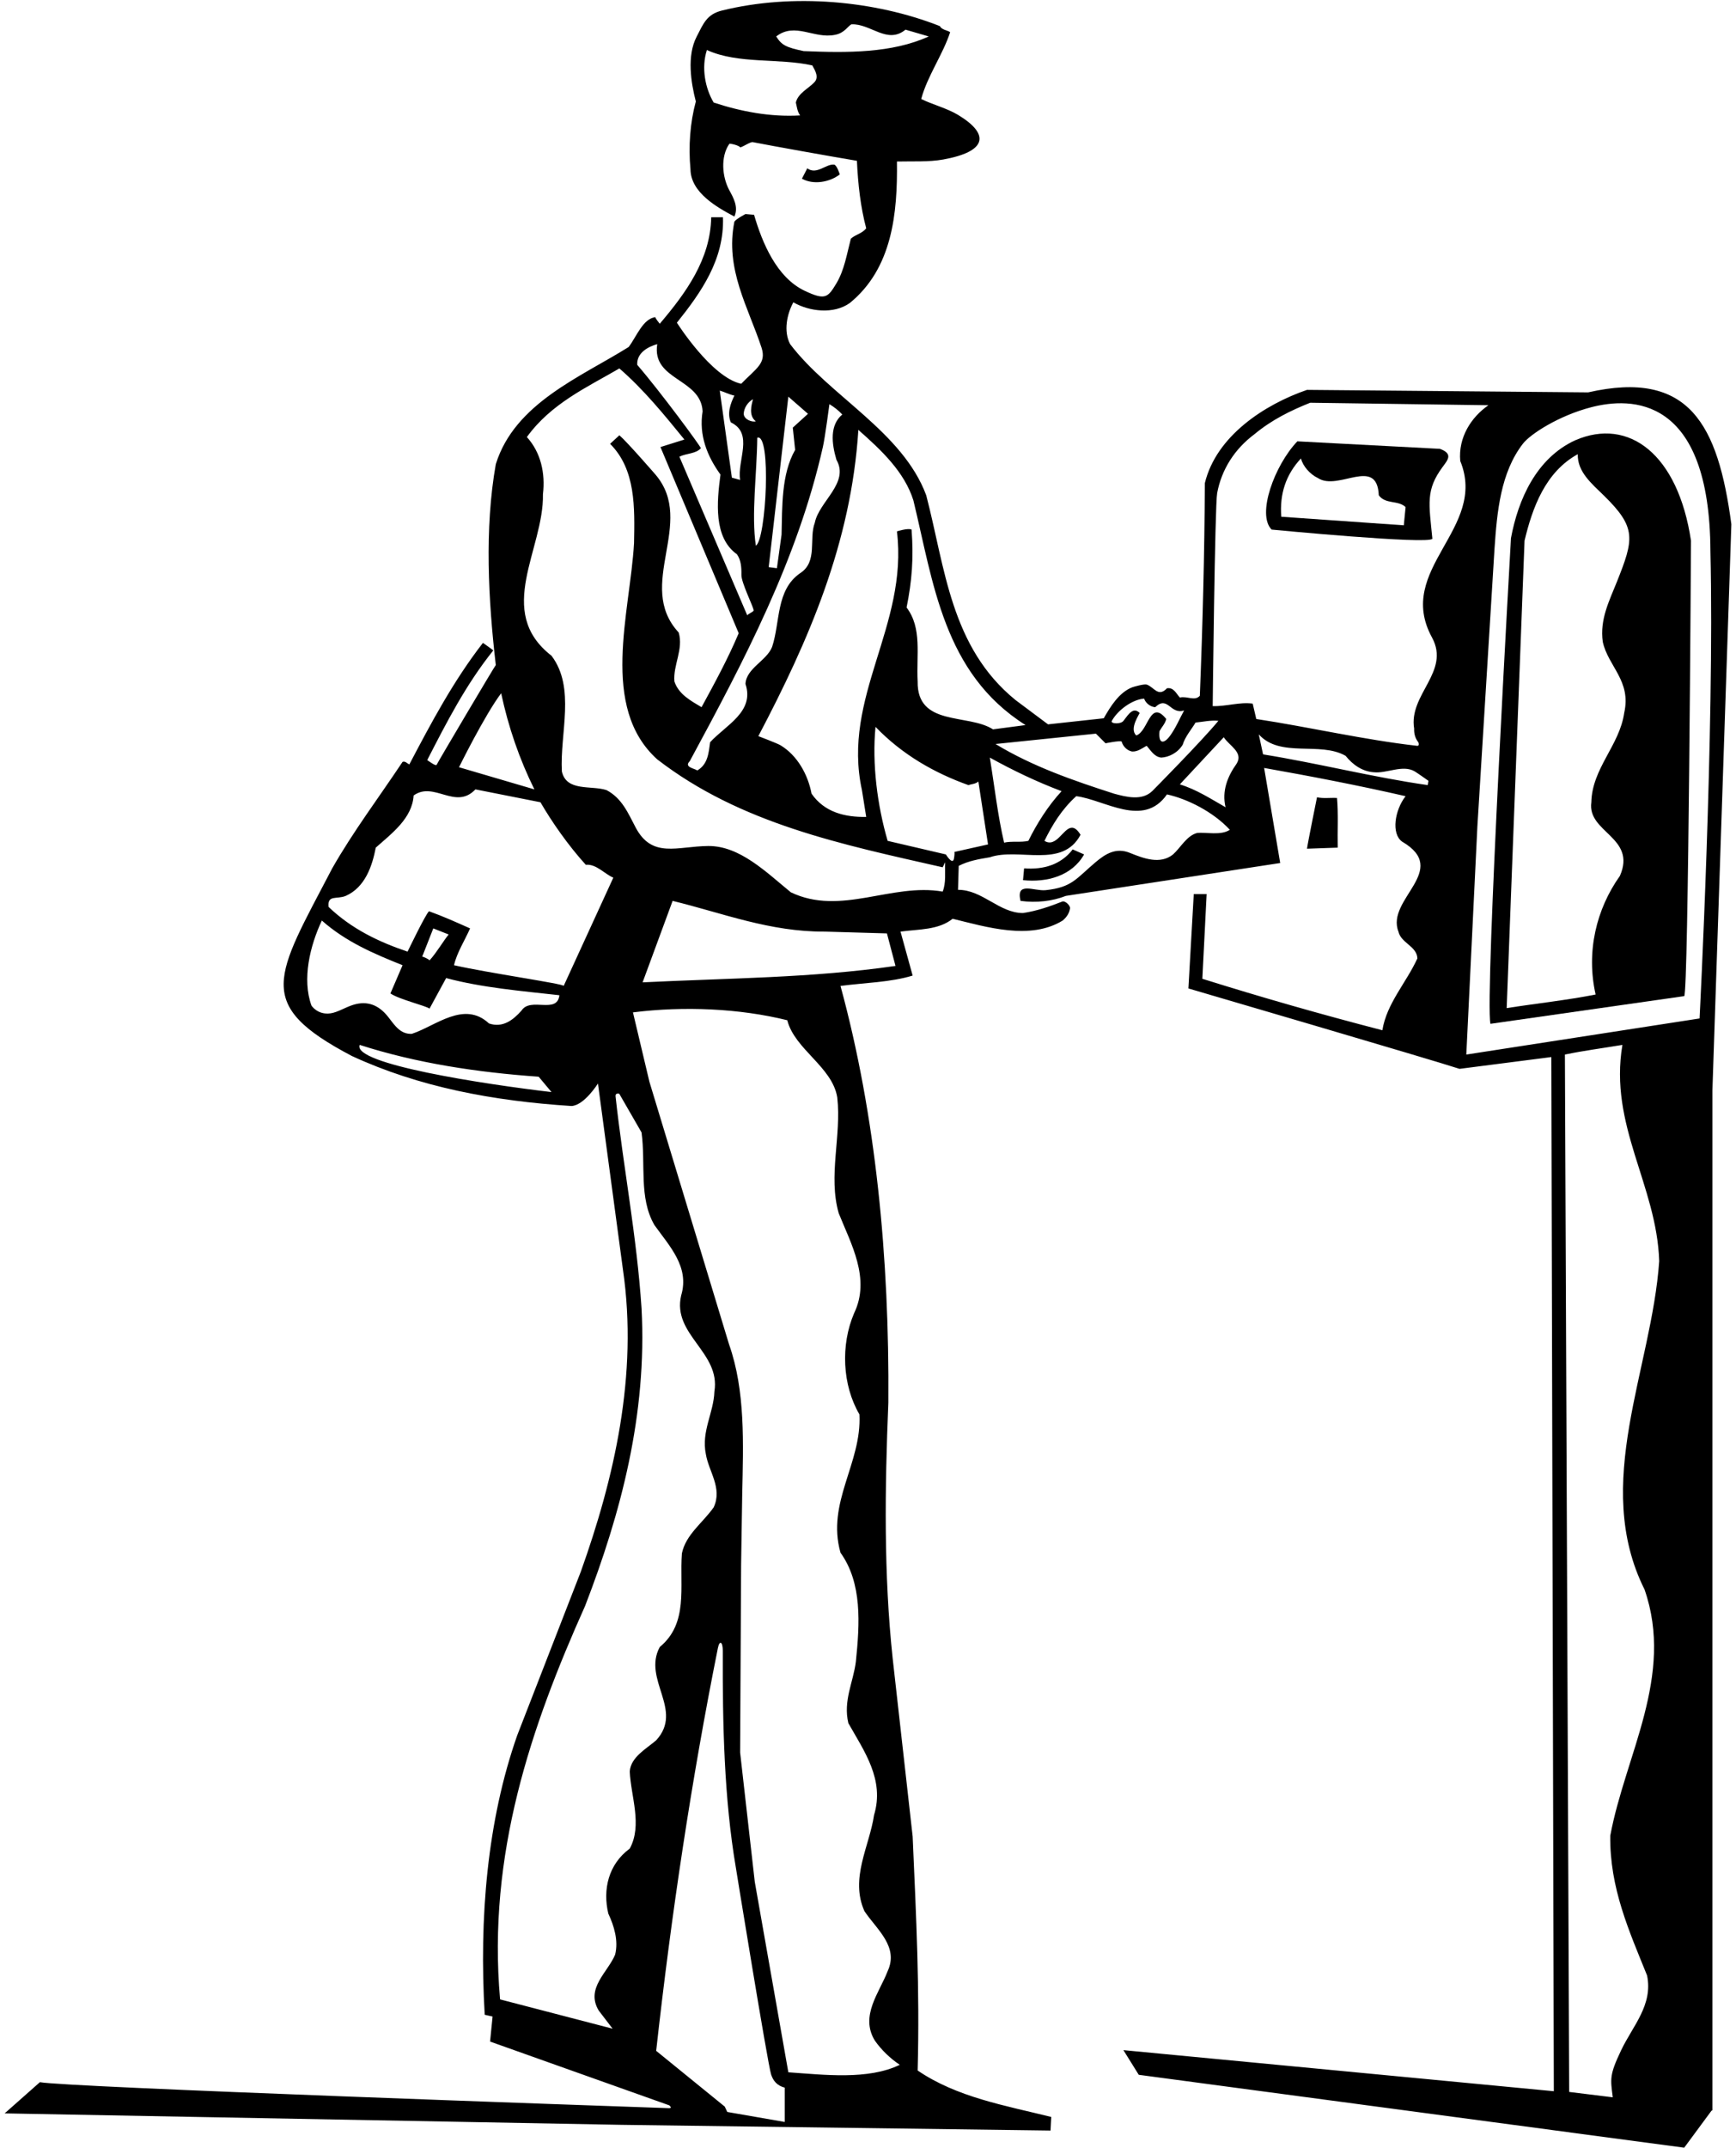 <?xml version="1.0" encoding="UTF-8"?>
<svg xmlns="http://www.w3.org/2000/svg" xmlns:xlink="http://www.w3.org/1999/xlink" width="486pt" height="601pt" viewBox="0 0 486 601" version="1.1">
<g id="surface1">
<path style=" stroke:none;fill-rule:nonzero;fill:rgb(0%,0%,0%);fill-opacity:1;" d="M 441 123.199 C 430.102 128.199 425 139.801 423 150.602 C 423 150.602 415.648 279.301 417.25 286.5 L 471.5 278.75 C 472.699 278.148 473.398 151.301 473.398 151.301 C 469.773 127.129 456.027 116.707 441 123.199 Z M 448.699 179.602 C 450.199 186.5 456.75 190.5 454.699 199.5 C 453.398 208.602 445.699 215 445.5 224.5 C 444.301 233 458.25 234.25 453.5 245.102 C 446.898 254.398 444 266.301 446.699 278.301 C 438.602 279.898 430.102 280.801 421.801 282.102 L 426.801 151.301 C 429 142.102 432.602 132.102 441.699 127.102 C 441.59 132.047 445.527 135.266 449.047 138.711 C 458.188 147.656 457.434 150.836 452.656 162.812 C 450.527 168.152 447.828 173.324 448.699 179.602 "/>
<path style=" stroke:none;fill-rule:nonzero;fill:rgb(0%,0%,0%);fill-opacity:1;" d="M 235.102 48.801 C 235.102 48.801 234.273 46.168 233.523 46.07 C 231.297 45.781 228.621 49.047 226 47.102 L 224.5 50 C 227.699 51.801 232.301 51 235.102 48.801 "/>
<path style=" stroke:none;fill-rule:nonzero;fill:rgb(0%,0%,0%);fill-opacity:1;" d="M 444.602 109.801 L 365.898 109.102 C 354 113.199 340.5 122 337.301 135.199 C 337.199 154.898 336.699 174.801 335.898 194.699 C 334.5 196.301 332.301 194.699 330.301 195.199 C 329.301 194.102 328.602 192.301 326.699 192.602 C 324.227 195.227 323.102 192.281 321.047 191.574 C 320.363 191.336 317.469 192.141 316.941 192.344 C 313.281 193.77 310.836 197.766 309 201 L 293.398 202.699 L 284.301 195.898 C 266.102 181.102 264.602 158.898 259.301 138.602 C 252.699 120.801 232.199 110.801 221.199 96.301 C 219.301 92.699 220.301 87.898 222.102 84.602 C 226.602 87.199 233.398 88 237.898 84.801 C 249.801 75.102 251.301 59.699 251.102 45.199 C 255.414 45.09 260 45.371 264.07 44.633 C 276.066 42.469 277.371 37.73 268.281 32.195 C 265.102 30.262 260.871 29.215 257.898 27.699 C 259.602 21.301 264 15.199 266 9 C 265.102 8.398 263.699 8.398 263.102 7.301 C 244.949 0.156 221.949 -1.953 202.113 2.949 C 197.82 4.008 196.898 6.66 195.031 10.254 C 192.238 15.633 193.438 23.129 194.801 28.398 C 193.199 34.301 192.699 40.898 193.301 47.398 C 193.398 53.898 200.699 58 205.602 60.602 C 206.801 57.898 205.301 55.301 204.102 53.102 C 202.203 49.492 201.656 43.906 204.168 40.27 C 204.301 40.074 206.852 40.648 207.25 41.25 C 208.25 40.949 210.098 39.652 210.746 39.777 C 215.926 40.793 232.969 43.844 239.898 45 C 240.199 51.5 240.898 57.898 242.5 63.898 C 241.301 65.398 239.5 65.602 238.199 66.801 C 237.074 71.074 236.398 75.574 234.109 79.371 C 231.746 83.285 231.008 84.074 225.316 81.395 C 217.418 77.672 213.391 67.949 211.102 60.102 L 208.699 59.898 C 208.699 59.898 206.199 61.199 205.602 62 C 202.898 75.301 209.5 86 213.199 97.301 C 214.602 101.699 211.75 103 207.5 107.398 C 199.145 105.578 189.5 90.301 189.5 90.301 C 196.301 81.801 202.801 72.602 202.398 60.801 L 199.102 60.801 C 198.898 72.602 192 82 184.699 90.602 C 184.5 90.301 183.398 89.051 183.5 88.75 C 180 89.148 178.199 94.199 176 97.102 C 162.602 105.5 144.102 112.801 138.801 129.898 C 135.602 147.898 136.699 168 138.801 186.102 C 138.602 186.199 122.414 213.52 122.25 214 C 122.098 214.449 120.711 213.473 119.602 212.699 C 125 202.199 130.398 191.602 138.102 182 C 137.199 181.301 136.199 180.602 135.199 179.898 C 126.898 190.602 120.699 202.301 114.602 213.898 C 114 213.699 113.5 212.898 112.699 213.199 C 106.102 223.102 98.801 232.801 93 243 C 77.047 273.574 70.887 280.988 98.5 295.5 C 117.301 304.199 138.102 308.102 160 309.5 C 163.602 309.301 167.398 303.199 167.398 303.199 L 174.398 355.301 C 178.699 384.801 171.898 413.801 162.602 439.801 L 144.801 485.602 C 136.398 509.5 134.102 536.699 135.699 563.801 L 137.898 564.301 L 137.199 571.301 L 187.355 589.145 C 187.355 589.145 188.391 589.98 187.242 589.941 C 169.23 589.316 18.594 584.078 11.168 582.668 L 1.301 591.398 L 173.898 594.602 L 294.102 596.199 L 294.301 592.398 C 281.398 589.199 267.898 586.898 256.898 579.398 C 257.5 556.301 256.5 536.699 255.5 513.902 L 249.898 464 C 247.398 440.5 247.699 416.602 248.699 392.5 C 249 352 245.199 312.199 235.301 275.898 C 242.102 275 249.301 274.898 255.5 273 L 252.102 260.699 C 257.199 260 262.699 260.301 266.699 257.102 C 276.102 259.398 288.398 263.199 297.5 257.602 C 298.766 256.516 299.34 255.469 299.555 254.215 C 299.695 253.387 298.145 251.988 297.41 252.277 C 293.902 253.656 290.285 254.922 286.398 255.5 C 279.699 255.5 275.102 249 268.199 249 L 268.398 242.301 C 271.102 240.898 274.102 240.398 277.102 239.898 C 285.301 237.102 297.398 243.199 302.5 233.602 C 301.551 232.051 300.719 231.551 299.938 231.629 C 297.594 231.867 295.699 237.324 292.398 235.301 C 294.602 230.801 297.301 226.398 301.301 222.801 C 309.301 223.801 320.102 231.801 326.699 222.301 C 332.422 223.57 339.578 227.129 344.301 232.199 C 341.801 233.898 337.602 232.801 335.102 233.102 C 332.199 233.898 330.602 237.102 328.398 239.102 C 324.801 242 320.102 240.199 316.398 238.699 C 312.406 237.043 309.434 238.969 306.621 241.348 C 301.27 245.879 300.09 248.332 292.734 249.098 C 289.477 249.434 284.352 246.531 285.699 252.102 C 290.102 252.699 294.602 252.199 298.398 250.699 L 358.398 241.5 L 353.898 214.898 C 366.898 217.199 380.398 219.801 393.5 222.801 C 390.449 226.719 389.449 233.281 392.5 235.5 C 406.199 243.5 387.898 251.602 391.5 260.699 C 392.199 263.898 396.699 264.801 396.801 268.199 C 393.699 275 388.199 280.801 387 288.301 C 370 283.898 353.199 279.102 336.602 273.898 L 337.801 250.199 L 334.199 250.199 L 332.699 276.602 C 332.699 276.602 401.5 296.75 408.602 299.102 L 434.301 295.801 L 435 585.199 L 314.5 573.699 L 318.801 580.602 L 471.5 601 L 479.102 590.699 L 479.398 590.5 L 479.398 305.102 L 484.699 146.699 C 480.953 118.715 472.883 103.387 444.602 109.801 Z M 227.898 23.102 C 226.301 24.801 223.398 26.102 222.801 28.699 C 223.102 29.898 223.199 31.199 224 32.301 C 215.699 32.801 207.398 31.199 199.801 28.699 C 197.398 24.699 196.301 18.898 197.898 14 C 206.699 18 217.898 16.199 227.398 18.301 C 228.199 19.699 229.398 21.699 227.898 23.102 Z M 225 14.301 C 220 13.25 218.801 12.602 217.301 10.199 C 222.602 6.102 227.852 10.949 233.75 9.75 C 236.5 9.25 237.398 7.199 238.398 6.801 C 243.801 6.602 248.398 12.5 253.5 8.301 L 260 10.199 C 249.699 14.898 237.199 14.801 225 14.301 Z M 311.25 201.75 C 312.82 198.832 316.906 195.738 320.301 195.5 C 320.699 196.699 322 197.801 323.398 197.898 C 327 194.5 327.602 200.102 331.5 198.801 C 330.227 201.125 329.176 203.676 327.59 205.859 C 325.824 208.297 324.238 208.227 324.602 204.602 C 325.199 203.5 326.199 202.5 326.5 201.199 C 321.898 195.5 321.5 204.699 318.102 205.801 C 316 203.898 319.184 199.625 319.031 199.48 C 318.184 198.672 317.453 198.699 316.77 199.152 C 315.988 199.672 315.266 200.742 314.492 201.742 C 313.715 202.742 310.832 202.527 311.25 201.75 Z M 230.375 125.047 C 230.977 122.391 232.199 113.102 232.199 113.102 C 233.5 113.898 234.699 114.801 235.801 116 C 232.301 118.898 232.766 123.965 234.164 128.664 C 237.867 135.164 229.301 140.301 228.102 146.301 C 226.398 150.801 229 157.199 224 160.398 C 217.199 165.102 218.465 174 216.164 181 C 214.664 184.898 208.898 187 208.699 191.398 C 211.301 199.199 203.199 202.898 198.801 207.699 C 198.398 210.602 198.199 213.898 195.199 215.602 C 194.398 215 191.398 214.699 193.102 213 C 208.316 184.871 223.277 156.574 230.375 125.047 Z M 220.699 111 L 226.199 115.801 L 221.945 119.668 L 222.602 125.898 C 218.699 132.699 219 141.898 218.801 149.602 L 217.5 159 L 215.199 158.699 Z M 211.602 152.699 C 210.301 144 211.898 132.602 212 122.5 C 216 121 214.5 151 211.602 152.699 Z M 210.801 111.699 C 210.398 113.301 209.5 116.301 211.602 117.898 C 210.699 118.199 208.301 117.5 208.199 115.801 C 208.301 114.102 209.301 112.602 210.801 111.699 Z M 205.602 110.699 C 204.5 112.898 203.5 115.699 204.602 118.199 C 211.102 121.301 206.301 128.898 207.199 134.301 L 204.891 133.668 L 201.5 109.301 C 202.898 109.699 204.102 110.398 205.602 110.699 Z M 184 96.301 C 182.398 106.5 196.199 105.801 196.699 115.102 C 195.602 121.801 198 127.699 201.699 132.801 C 200.699 140.398 199.699 150.398 206.301 155.102 C 207.449 156.699 207.602 158.773 207.562 160.887 C 207.523 163 210.746 169.465 211 170.75 C 211.086 171.18 209.375 171.773 209.199 172.199 L 190.199 127.801 C 192.145 126.828 194.789 127.027 196.207 125.434 C 196.395 125.223 184.801 109.5 178.398 102.102 C 178.199 98.699 181.5 97 184 96.301 Z M 140.301 194 C 142.301 203.398 145.398 212.398 149.602 220.898 L 128.5 214.699 C 128.5 214.699 135.699 200.102 140.301 194 Z M 100.699 292.398 C 116.5 297.5 133.699 300.102 150.801 301.301 L 154.398 305.602 C 135.602 303.398 98.5 297.75 100.699 292.398 Z M 146 282.801 C 143.602 285.5 140.699 287.699 136.898 286.398 C 129.898 279.898 122 287.102 115.301 289.301 C 112.086 289.469 110.492 286.906 108.695 284.602 C 106.086 281.254 102.898 279.977 98.973 281.16 C 96.684 281.855 94.57 283.277 92.543 283.566 C 88.91 284.086 87.199 281.398 87.199 281.398 C 84.5 274 86.801 264.602 90.102 257.602 C 96.898 263.602 104.699 266.898 112.699 270.102 L 109.301 278 C 111.801 279.699 119.25 281.449 120.25 282.25 L 124.898 273.699 C 135 276.398 145.898 277.301 156.602 278.5 C 156 283.898 148.5 278.898 146 282.801 Z M 118.199 267.699 L 121.301 259.801 L 125.602 261.5 C 124.199 263.199 122.25 266.551 120.25 268.75 C 120.148 268.449 118.5 267.699 118.199 267.699 Z M 157.801 275.898 C 157.898 275.301 136.801 272.301 127.102 270.102 C 127.898 266.602 130.102 263.199 131.602 259.801 C 127.801 258.102 124 256.398 120.102 255 C 119.102 255.898 114.102 266.301 114.102 266.301 C 106.102 263.602 98.5 260 92 253.801 C 91.602 250.301 94.25 251.75 96.801 250.699 C 102.199 248.301 104.199 242.398 105.199 237.199 C 109.699 233.199 115.398 229 115.801 222.602 C 121.5 218.5 127.5 226.801 133.102 220.898 L 151.301 224.5 C 154.5 230 159 236.5 164 242 C 166.898 241.699 169.301 244.602 171.699 245.602 Z M 176.301 517.301 C 170.301 521.699 168.699 528.801 170.301 535.5 C 171.898 538.902 173.199 543.098 172.199 547 C 170.102 552 163.898 556.398 167.602 562.602 L 171.5 567.699 L 140 559.5 C 136.398 518.902 148.699 483.102 163.801 449.398 C 173.801 423.5 181.199 395.801 179.602 366.102 C 178.27 345.938 174.496 326.594 172.324 306.77 C 172.211 305.746 173.367 306.074 173.367 306.074 L 179.602 316.898 C 180.801 325.801 178.801 335.199 183.199 342.801 C 187.398 348.699 193.102 354.5 190.699 362.5 C 188.102 373.5 201.801 378.398 200 389.398 C 199.801 395.398 196.301 400.5 197.602 406.898 C 198.398 411.801 202.301 416.398 199.801 421.801 C 196.699 426.199 192 429.398 190.898 434.699 C 190.199 444.102 192.801 454.199 184.699 460.898 C 179.801 470 191.5 478.5 183.699 487 C 180.898 489.398 176.602 491.699 176.301 495.699 C 176.602 502.699 179.898 510.699 176.301 517.301 Z M 219.699 593.801 L 203.602 591 L 202.898 589.5 L 183.699 573.898 C 187.934 535.719 193.578 498.066 200.973 461.195 C 201.441 458.859 202.359 459.395 202.348 461.996 C 202.27 482.559 202.715 503.25 206 522.598 C 206 522.598 214.926 577.68 215.887 580.551 C 216.461 582.273 217.523 583.637 219.699 584.199 Z M 239.102 367.5 C 235.301 376.398 235.801 387.602 240.602 395.801 C 241.301 409.5 231.301 420.398 235.301 434.5 C 241.398 443 240.699 454.301 239.602 465 C 238.898 470.699 236 475.898 237.5 482.199 C 241.898 490 247.699 498 244.699 507.902 C 243.398 516.699 237.898 525.598 242 534.801 C 245.398 539.902 251.699 544.699 248.5 551.602 C 246.199 557.602 240.699 564.102 244.898 571 C 246.699 573.602 249.301 576.102 251.898 577.801 C 243 582.102 230.801 580.602 220.699 579.898 L 211.301 526.598 L 207.199 490.398 L 207.477 437.75 C 207.477 437.75 207.715 421.609 207.785 418.25 C 208.086 404.02 208.711 389.227 204.102 376.199 L 181.801 302.699 L 177.199 283.301 C 191.5 281.5 207.102 282.199 220.398 285.5 C 222.5 293.699 233 298.5 234.398 307.102 C 235.602 318 231.801 329 234.801 339.5 C 238.199 348 243.801 357.801 239.102 367.5 Z M 179.898 274.898 L 188.301 252.102 C 202.301 255.5 215.5 260.801 231 260.699 L 248.301 261.199 L 250.699 270.301 C 227.199 273.699 203.898 273.699 179.898 274.898 Z M 263.898 249.5 C 249.602 247 235.398 256.398 221.398 249.699 C 214.465 244.039 207.086 236.664 198.25 236.742 C 189.621 236.816 182.57 240.324 177.938 231.535 C 175.832 227.539 174.129 223.379 169.801 221.102 C 165.5 219.699 158.602 221.602 157.301 215.898 C 156.699 205.199 161.199 192.5 154.398 183.5 C 138.398 171.102 152.301 153.699 152 138.301 C 152.699 132.398 151.398 126.602 147.5 122.301 C 154.301 112.898 164.301 108.398 173.398 103.102 C 180.199 109 185.898 116 191.602 123 L 184.898 125.102 L 206.801 177.199 C 203.801 184.301 200.102 191.102 196.398 197.898 C 193.398 196.102 190 194.301 188.801 190.699 C 188.398 186.102 191.398 181.699 190 177 C 177.699 163.699 195 146.301 183.5 132.801 C 183.5 132.801 175.699 123.801 173.398 121.801 L 170.801 124.199 C 178 131.398 177.699 142 177.5 152 C 176.398 171.398 167.801 197.898 184 212.5 C 207.301 230.5 235.699 236.301 263.898 242.699 L 264.602 241.301 C 264.5 244.102 264.898 247.102 263.898 249.5 Z M 267.199 238.398 C 267.301 238.926 267.09 240.254 267 240.5 C 266.547 241.973 264.801 239.102 264.801 239.102 L 248.5 235.301 C 245.602 225.398 244.102 213.699 245.102 203.398 C 252.602 211.199 261.602 216.301 271.102 219.699 C 272 219.398 273.102 219.398 273.898 218.699 L 276.602 236.301 Z M 256.898 190.699 C 256.5 183.199 258.199 175.801 253.801 170 C 255.301 162.602 255.801 156.199 255.199 148.199 C 254.199 147.699 251.102 148.699 251.102 148.699 C 254.301 175.199 235.602 195 241.301 221.102 L 242.5 228.602 C 236.5 228.699 230.801 227.301 227.199 222.102 C 226.191 216.801 223.273 211.434 218.504 208.551 C 217.602 208.008 212.301 206 212.301 206 C 226.301 179.398 238.301 152 240.301 120.301 C 246.898 126.102 253.199 132.102 255.699 140 C 261.301 163 264.102 188.398 287.102 202.898 L 278 204.102 C 271 199.602 256.699 203.398 256.898 190.699 Z M 287.898 235.301 C 285.801 235.801 283.199 235.301 281.102 235.801 C 279.301 228.102 278.398 219.898 277.102 212 C 283.602 215.602 290.301 218.801 297.199 221.398 C 293.398 225.5 290.199 230.602 287.898 235.301 Z M 322.602 221.348 C 319.719 224.172 315.27 223.012 311.898 222.102 C 300.398 218.398 289.102 214.5 278.699 208.199 L 306.801 205.301 L 309.5 208 C 309.5 208 313.398 207.199 314 207.5 C 314.398 208.898 315.5 210 316.898 210.301 C 318.5 210.398 319.699 209.398 321 208.699 C 322.102 209.898 323.102 211.801 325.102 212 C 327.199 211.898 329.699 210.699 331.102 208.398 C 331.801 206.102 333.5 204.199 334.699 202.199 C 336.801 202 338.801 201.5 341.102 201.699 C 336.5 207.301 322.883 221.07 322.602 221.348 Z M 346.199 213.699 C 343.699 217.199 342 221.301 343.102 225.898 C 338.898 223.5 334.898 220.898 330.301 219.5 L 342.602 206.301 C 344 208.602 348.199 210.5 346.199 213.699 Z M 399.699 219.699 C 384.301 217.5 369.102 213.602 353.602 211.102 L 352.398 205.5 C 358.398 212.199 369.5 207.398 376.699 211.5 C 378.699 214 381.398 215.898 384.602 216.102 C 388.211 216.504 392.727 213.875 396.074 215.875 C 396.898 216.367 399.898 218.5 399.898 218.5 Z M 400.898 178.398 C 406.102 188 394.301 194.301 395.898 203.898 C 395.836 205.207 396.152 206.473 396.914 207.5 C 397.316 208.043 397.316 208.773 396.727 208.707 C 381.812 207.02 366.801 203.508 351.699 201.199 L 350.699 196.898 C 347 196.398 343.398 197.699 339.5 197.602 C 339.5 197.602 340.109 141.457 340.746 138 C 341.961 131.457 345.574 125.688 351.199 121.5 C 356 117.5 361.301 114.898 366.801 112.699 L 416.699 113.398 C 411.898 116.699 408.199 122.398 408.801 129 C 416.602 148 390.398 159.199 400.898 178.398 Z M 460.398 444.801 C 468.801 469 455 491.102 450.801 513.699 C 450.602 528.301 456.102 540.402 461.102 552.801 C 462.809 561.066 457.105 566.895 453.867 573.688 C 450.516 580.719 450.848 581.676 451.5 586.898 L 439.301 585.398 L 438.102 295.102 C 443.398 294 448.801 293.301 454.199 292.398 C 450.398 315 463.801 331.602 464.5 352.898 C 462.398 383.199 445.602 415.199 460.398 444.801 Z M 475.801 285 L 410.5 295.102 L 413.602 231.199 L 418.398 153.5 C 419.098 143.199 420.094 132.234 426.363 124.145 C 428.449 121.457 436.41 116.297 445.488 113.953 C 456.504 111.105 478.652 110.492 478.84 154.277 C 480 204 475.801 285 475.801 285 "/>
<path style=" stroke:none;fill-rule:nonzero;fill:rgb(0%,0%,0%);fill-opacity:1;" d="M 303.5 239.102 L 300.301 237.699 C 297 242 292.102 243.398 286.699 243 L 286.398 246.301 C 293.102 247 300.102 245.102 303.5 239.102 "/>
<path style=" stroke:none;fill-rule:nonzero;fill:rgb(0%,0%,0%);fill-opacity:1;" d="M 374.301 223.301 C 372.398 223.199 370.398 223.5 368.699 223.102 C 368.699 223.102 366.102 235.898 365.898 237.5 L 374.5 237.199 C 374.398 232.602 374.699 227.801 374.301 223.301 "/>
<path style=" stroke:none;fill-rule:nonzero;fill:rgb(0%,0%,0%);fill-opacity:1;" d="M 403.102 125.602 L 363.199 123.5 C 356.801 130.203 351.766 143.965 356 148.199 C 356 148.199 400.199 152.449 401 150.75 C 400.031 140.863 399.094 137.125 403.875 130.656 C 405.293 128.734 406.898 126.977 403.102 125.602 Z M 393 147 L 358.699 144.602 C 358.199 138.199 360 132.801 364.199 128.301 C 364.801 130.5 366.699 132.699 369 133.801 C 374.699 137.5 385.5 127.602 386 138.602 C 387.898 141.199 391.398 139.898 393.5 141.898 L 393 147 "/>
</g>
</svg>
